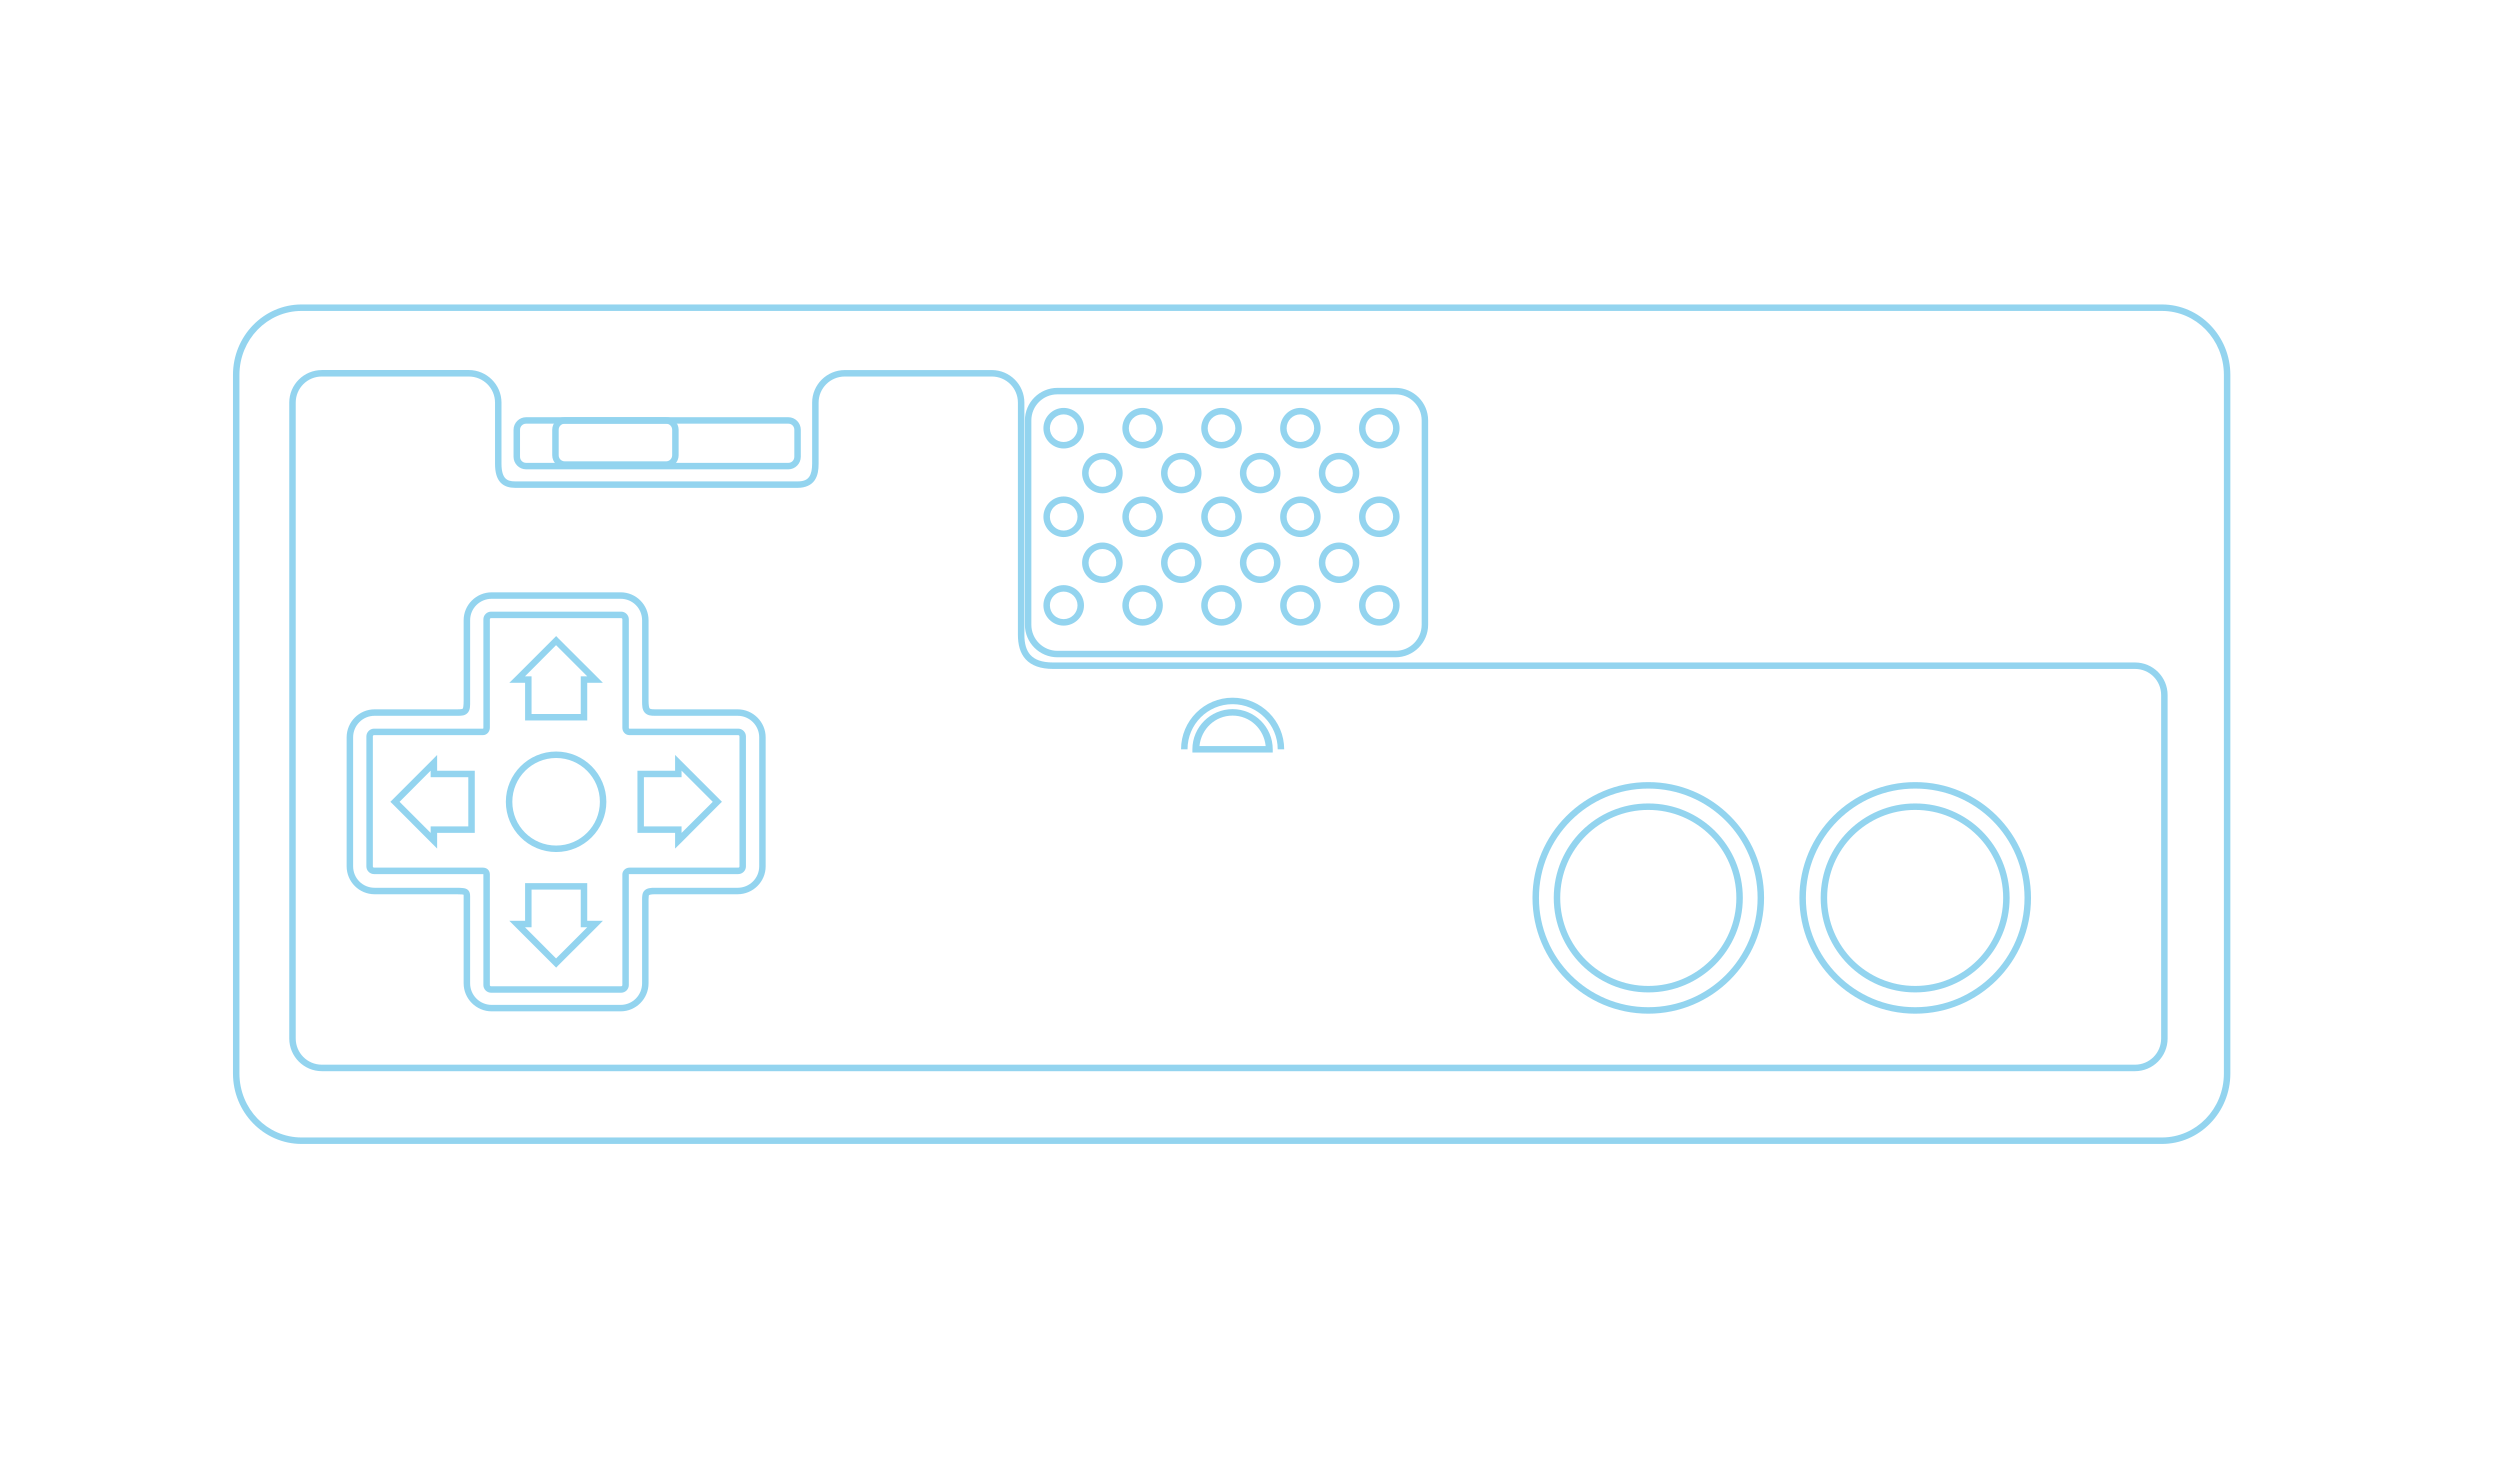 <?xml version="1.0" encoding="utf-8"?>
<!-- Generator: Adobe Illustrator 13.0.0, SVG Export Plug-In . SVG Version: 6.00 Build 14948)  -->
<!DOCTYPE svg>
<svg version="1.2" baseProfile="tiny"
	 id="Layer_3" xmlns:x="http://ns.adobe.com/Extensibility/1.0/" xmlns:i="http://ns.adobe.com/AdobeIllustrator/10.0/" xmlns:graph="http://ns.adobe.com/Graphs/1.0/" xmlns:rdf="http://www.w3.org/1999/02/22-rdf-syntax-ns#" xmlns:dc="http://purl.org/dc/elements/1.1/" xmlns:cc="http://creativecommons.org/ns#"
	 xmlns="http://www.w3.org/2000/svg" xmlns:xlink="http://www.w3.org/1999/xlink" xmlns:a="http://ns.adobe.com/AdobeSVGViewerExtensions/3.0/"
	 x="0px" y="0px" width="598.189px" height="350.26px" viewBox="0 0 598.189 350.26" xml:space="preserve">
<path id="path3" fill="#93D4EF" d="M77.009,88.543c-4.303,0-7.798,3.495-7.798,7.798v27.028v125.116
	c0,4.303,3.496,7.822,7.798,7.822h433.85c4.304,0,7.799-3.52,7.799-7.822v-82.173c0-4.303-3.495-7.798-7.799-7.798H251.987
	c-2.768,0-4.417-0.694-5.425-1.792c-1.006-1.099-1.452-2.73-1.453-4.844V96.344c0-4.303-3.495-7.798-7.798-7.798h-35.165
	c-4.303,0-7.823,3.495-7.823,7.798v14.628c0,1.271-0.199,2.375-0.678,3.076c-0.479,0.701-1.221,1.139-2.81,1.139H123.29
	c-1.134,0-1.88-0.216-2.398-0.775c-0.517-0.56-0.896-1.6-0.896-3.439V96.345c-0.006-4.313-3.525-7.809-7.829-7.809H77.002
	L77.009,88.543z M77.009,90.093h35.166c3.465,0,6.272,2.783,6.272,6.249v14.628c0,2.048,0.414,3.513,1.308,4.48
	c0.894,0.968,2.171,1.284,3.536,1.284h67.545c1.929,0,3.323-0.69,4.093-1.816c0.77-1.127,0.945-2.535,0.945-3.948V96.341
	c0-3.466,2.807-6.249,6.273-6.249h35.165c3.465,0,6.248,2.783,6.248,6.249v55.532c0.001,2.329,0.497,4.393,1.865,5.886
	c1.368,1.492,3.531,2.301,6.563,2.301h258.87c3.467,0,6.249,2.784,6.249,6.248v82.173c0,3.466-2.782,6.271-6.249,6.271H77.01
	c-3.466,0-6.249-2.806-6.249-6.271V123.366V96.338c0-3.465,2.783-6.248,6.249-6.248L77.009,90.093z"/>
<path id="path5" fill="none" stroke="#93D4EF" stroke-width="1.55" d="M195.104,167.793"/>
<path id="path7" fill="#93D4EF" d="M253.027,92.805c-4.304,0-7.798,3.496-7.798,7.798v48.873c0,4.303,3.495,7.797,7.798,7.797
	h80.894c4.304,0,7.799-3.494,7.799-7.797v-48.873c0-4.306-3.495-7.801-7.797-7.801h-80.894L253.027,92.805z M253.027,94.355h80.894
	c3.466,0,6.249,2.783,6.249,6.248v48.873c0,3.466-2.783,6.249-6.249,6.249h-80.894c-3.466,0-6.249-2.783-6.249-6.249v-48.873
	C246.779,97.138,249.561,94.355,253.027,94.355z"/>
<path id="circle9" fill="#93D4EF" d="M254.507,97.601c-2.667,0-4.843,2.2-4.843,4.868c0,2.668,2.176,4.844,4.843,4.844
	c2.668,0,4.868-2.176,4.868-4.844C259.375,99.801,257.175,97.601,254.507,97.601z M254.507,99.151c1.831,0,3.318,1.488,3.318,3.318
	s-1.488,3.293-3.318,3.293c-1.829,0-3.293-1.463-3.293-3.293S252.678,99.151,254.507,99.151z"/>
<path id="circle11" fill="#93D4EF" d="M273.394,97.601c-2.667,0-4.844,2.2-4.844,4.868c0,2.668,2.177,4.844,4.844,4.844
	s4.843-2.176,4.843-4.844C278.237,99.801,276.062,97.601,273.394,97.601z M273.394,99.151c1.83,0,3.293,1.488,3.293,3.318
	s-1.464,3.293-3.293,3.293c-1.83,0-3.293-1.463-3.293-3.293S271.564,99.151,273.394,99.151z"/>
<path id="circle13" fill="#93D4EF" d="M292.265,97.601c-2.667,0-4.843,2.2-4.843,4.868c0,2.668,2.176,4.844,4.843,4.844
	c2.667,0,4.868-2.176,4.868-4.844C297.133,99.801,294.932,97.601,292.265,97.601z M292.265,99.151c1.83,0,3.318,1.488,3.318,3.318
	s-1.488,3.293-3.318,3.293c-1.83,0-3.293-1.463-3.293-3.293S290.435,99.151,292.265,99.151z"/>
<path id="circle15" fill="#93D4EF" d="M311.151,97.601c-2.668,0-4.844,2.2-4.844,4.868c0,2.668,2.176,4.844,4.844,4.844
	s4.843-2.176,4.843-4.844C315.994,99.801,313.819,97.601,311.151,97.601z M311.151,99.151c1.829,0,3.293,1.488,3.293,3.318
	s-1.464,3.293-3.293,3.293c-1.828,0-3.294-1.463-3.294-3.293S309.323,99.151,311.151,99.151z"/>
<path id="circle17" fill="#93D4EF" d="M263.784,108.353c-2.667,0-4.868,2.176-4.868,4.844c0,2.667,2.2,4.843,4.868,4.843
	s4.844-2.176,4.844-4.843C268.627,110.529,266.451,108.353,263.784,108.353z M263.784,109.903c1.831,0,3.294,1.463,3.294,3.294
	c0,1.83-1.463,3.293-3.294,3.293c-1.83,0-3.317-1.463-3.317-3.293C260.466,111.367,261.954,109.903,263.784,109.903z"/>
<path id="circle19" fill="#93D4EF" d="M282.647,108.353c-2.667,0-4.843,2.176-4.843,4.844c0,2.667,2.176,4.843,4.843,4.843
	s4.844-2.176,4.844-4.843C287.492,110.529,285.315,108.353,282.647,108.353z M282.647,109.903c1.83,0,3.293,1.463,3.293,3.294
	c0,1.83-1.463,3.293-3.293,3.293s-3.293-1.463-3.293-3.293C279.354,111.367,280.817,109.903,282.647,109.903z"/>
<path id="circle21" fill="#93D4EF" d="M301.542,108.353c-2.668,0-4.868,2.176-4.868,4.844c0,2.667,2.2,4.843,4.868,4.843
	s4.845-2.176,4.845-4.843C306.387,110.529,304.21,108.353,301.542,108.353z M301.542,109.903c1.83,0,3.295,1.463,3.295,3.294
	c0,1.83-1.465,3.293-3.295,3.293s-3.318-1.463-3.318-3.293C298.224,111.367,299.712,109.903,301.542,109.903z"/>
<path id="circle23" fill="#93D4EF" d="M320.405,108.353c-2.668,0-4.844,2.176-4.844,4.844c0,2.667,2.176,4.843,4.844,4.843
	s4.844-2.176,4.844-4.843C325.249,110.529,323.073,108.353,320.405,108.353z M320.405,109.903c1.83,0,3.294,1.463,3.294,3.294
	c0,1.83-1.464,3.293-3.294,3.293s-3.293-1.463-3.293-3.293C317.112,111.367,318.575,109.903,320.405,109.903z"/>
<path id="circle25" fill="#93D4EF" d="M263.784,129.811c-2.667,0-4.868,2.176-4.868,4.844c0,2.668,2.2,4.844,4.868,4.844
	s4.844-2.176,4.844-4.844C268.627,131.987,266.451,129.811,263.784,129.811z M263.784,131.361c1.831,0,3.294,1.463,3.294,3.293
	s-1.463,3.293-3.294,3.293c-1.83,0-3.317-1.463-3.317-3.293S261.954,131.361,263.784,131.361z"/>
<path id="circle27" fill="#93D4EF" d="M282.647,129.811c-2.667,0-4.843,2.176-4.843,4.844c0,2.668,2.176,4.844,4.843,4.844
	s4.844-2.176,4.844-4.844C287.492,131.987,285.315,129.811,282.647,129.811z M282.647,131.361c1.83,0,3.293,1.463,3.293,3.293
	s-1.463,3.293-3.293,3.293s-3.293-1.463-3.293-3.293S280.817,131.361,282.647,131.361z"/>
<path id="circle29" fill="#93D4EF" d="M301.542,129.811c-2.668,0-4.868,2.176-4.868,4.844c0,2.668,2.2,4.844,4.868,4.844
	s4.845-2.176,4.845-4.844C306.387,131.987,304.21,129.811,301.542,129.811z M301.542,131.361c1.83,0,3.295,1.463,3.295,3.293
	s-1.465,3.293-3.295,3.293s-3.318-1.463-3.318-3.293S299.712,131.361,301.542,131.361z"/>
<path id="circle31" fill="#93D4EF" d="M320.405,129.811c-2.668,0-4.844,2.176-4.844,4.844c0,2.668,2.176,4.844,4.844,4.844
	s4.844-2.176,4.844-4.844C325.249,131.987,323.073,129.811,320.405,129.811z M320.405,131.361c1.83,0,3.294,1.463,3.294,3.293
	s-1.464,3.293-3.294,3.293s-3.293-1.463-3.293-3.293S318.575,131.361,320.405,131.361z"/>
<path id="circle33" fill="#93D4EF" d="M330.023,97.601c-2.669,0-4.844,2.2-4.844,4.868c0,2.668,2.175,4.844,4.844,4.844
	c2.667,0,4.868-2.176,4.868-4.844C334.892,99.801,332.69,97.601,330.023,97.601z M330.023,99.151c1.83,0,3.318,1.488,3.318,3.318
	s-1.488,3.293-3.318,3.293c-1.831,0-3.294-1.463-3.294-3.293S328.192,99.151,330.023,99.151z"/>
<path id="circle35" fill="#93D4EF" d="M254.507,118.792c-2.667,0-4.843,2.2-4.843,4.868c0,2.667,2.176,4.844,4.843,4.844
	c2.668,0,4.868-2.176,4.868-4.844C259.375,120.992,257.175,118.792,254.507,118.792z M254.507,120.341
	c1.831,0,3.318,1.488,3.318,3.318c0,1.83-1.488,3.294-3.318,3.294c-1.829,0-3.293-1.464-3.293-3.294
	C251.213,121.83,252.678,120.341,254.507,120.341z"/>
<path id="circle37" fill="#93D4EF" d="M273.394,118.792c-2.667,0-4.844,2.2-4.844,4.868c0,2.667,2.177,4.844,4.844,4.844
	s4.843-2.176,4.843-4.844C278.237,120.992,276.062,118.792,273.394,118.792z M273.394,120.341c1.83,0,3.293,1.488,3.293,3.318
	c0,1.83-1.464,3.294-3.293,3.294c-1.83,0-3.293-1.464-3.293-3.294C270.101,121.83,271.564,120.341,273.394,120.341z"/>
<path id="circle39" fill="#93D4EF" d="M292.265,118.792c-2.667,0-4.843,2.2-4.843,4.868c0,2.667,2.176,4.844,4.843,4.844
	c2.667,0,4.868-2.176,4.868-4.844C297.133,120.992,294.932,118.792,292.265,118.792z M292.265,120.341
	c1.83,0,3.318,1.488,3.318,3.318c0,1.83-1.488,3.294-3.318,3.294c-1.83,0-3.293-1.464-3.293-3.294
	C288.971,121.83,290.435,120.341,292.265,120.341z"/>
<path id="circle41" fill="#93D4EF" d="M311.151,118.792c-2.668,0-4.844,2.2-4.844,4.868c0,2.667,2.176,4.844,4.844,4.844
	s4.843-2.176,4.843-4.844C315.994,120.992,313.819,118.792,311.151,118.792z M311.151,120.341c1.829,0,3.293,1.488,3.293,3.318
	c0,1.83-1.464,3.294-3.293,3.294c-1.828,0-3.294-1.464-3.294-3.294C307.857,121.83,309.323,120.341,311.151,120.341z"/>
<path id="circle43" fill="#93D4EF" d="M330.023,118.792c-2.669,0-4.844,2.2-4.844,4.868c0,2.667,2.175,4.844,4.844,4.844
	c2.667,0,4.868-2.176,4.868-4.844C334.892,120.992,332.69,118.792,330.023,118.792z M330.023,120.341
	c1.83,0,3.318,1.488,3.318,3.318c0,1.83-1.488,3.294-3.318,3.294c-1.831,0-3.294-1.464-3.294-3.294
	C326.729,121.83,328.192,120.341,330.023,120.341z"/>
<path id="circle45" fill="#93D4EF" d="M254.507,140.007c-2.667,0-4.843,2.176-4.843,4.844c0,2.667,2.176,4.843,4.843,4.843
	c2.668,0,4.868-2.176,4.868-4.843C259.375,142.183,257.175,140.007,254.507,140.007z M254.507,141.557
	c1.831,0,3.318,1.464,3.318,3.294c0,1.83-1.488,3.293-3.318,3.293c-1.829,0-3.293-1.464-3.293-3.293
	C251.213,143.021,252.678,141.557,254.507,141.557z"/>
<path id="circle47" fill="#93D4EF" d="M273.394,140.007c-2.667,0-4.844,2.176-4.844,4.844c0,2.667,2.177,4.843,4.844,4.843
	s4.843-2.176,4.843-4.843C278.237,142.183,276.062,140.007,273.394,140.007z M273.394,141.557c1.83,0,3.293,1.464,3.293,3.294
	c0,1.83-1.464,3.293-3.293,3.293c-1.83,0-3.293-1.464-3.293-3.293C270.101,143.021,271.564,141.557,273.394,141.557z"/>
<path id="circle49" fill="#93D4EF" d="M292.265,140.007c-2.667,0-4.843,2.176-4.843,4.844c0,2.667,2.176,4.843,4.843,4.843
	c2.667,0,4.868-2.176,4.868-4.843C297.133,142.183,294.932,140.007,292.265,140.007z M292.265,141.557
	c1.83,0,3.318,1.464,3.318,3.294c0,1.83-1.488,3.293-3.318,3.293c-1.83,0-3.293-1.464-3.293-3.293
	C288.971,143.021,290.435,141.557,292.265,141.557z"/>
<path id="circle51" fill="#93D4EF" d="M311.151,140.007c-2.668,0-4.844,2.176-4.844,4.844c0,2.667,2.176,4.843,4.844,4.843
	s4.843-2.176,4.843-4.843C315.994,142.183,313.819,140.007,311.151,140.007z M311.151,141.557c1.829,0,3.293,1.464,3.293,3.294
	c0,1.83-1.464,3.293-3.293,3.293c-1.828,0-3.294-1.464-3.294-3.293C307.857,143.021,309.323,141.557,311.151,141.557z"/>
<path id="circle53" fill="#93D4EF" d="M330.023,140.007c-2.669,0-4.844,2.176-4.844,4.844c0,2.667,2.175,4.843,4.844,4.843
	c2.667,0,4.868-2.176,4.868-4.843C334.892,142.183,332.69,140.007,330.023,140.007z M330.023,141.557
	c1.83,0,3.318,1.464,3.318,3.294c0,1.83-1.488,3.293-3.318,3.293c-1.831,0-3.294-1.464-3.294-3.293
	C326.729,143.021,328.192,141.557,330.023,141.557z"/>
<path id="path55" fill="#93D4EF" d="M125.881,99.828c-1.645,0-3.003,1.358-3.003,3.003v6.466c0,1.646,1.358,3.003,3.003,3.003h62.75
	c1.646,0,2.979-1.357,2.979-3.003v-6.466c0-1.646-1.333-3.003-2.979-3.003H125.881z M125.881,101.378h62.75
	c0.809,0,1.429,0.645,1.429,1.453v6.466c0,0.808-0.621,1.453-1.429,1.453h-62.75c-0.808,0-1.453-0.646-1.453-1.453v-6.466
	C124.429,102.023,125.074,101.378,125.881,101.378z"/>
<path id="path57" fill="#93D4EF" d="M135.135,99.828c-1.645,0-3.003,1.358-3.003,3.003v6.103c0,1.646,1.358,3.003,3.003,3.003
	h24.243c1.646,0,3.003-1.357,3.003-3.003v-6.103c0-1.646-1.358-3.003-3.003-3.003H135.135z M135.135,101.378h24.243
	c0.808,0,1.454,0.645,1.454,1.453v6.103c0,0.808-0.646,1.453-1.454,1.453h-24.243c-0.808,0-1.453-0.645-1.453-1.453v-6.103
	C133.682,102.023,134.327,101.378,135.135,101.378z"/>
<path id="circle59" fill="#93D4EF" d="M394.394,187.138c-15.292,0-27.706,12.414-27.706,27.706s12.414,27.706,27.706,27.706
	s27.705-12.414,27.705-27.706S409.686,187.138,394.394,187.138z M394.394,188.688c14.455,0,26.155,11.702,26.155,26.156
	S408.849,241,394.394,241c-14.454,0-26.156-11.702-26.156-26.156S379.939,188.688,394.394,188.688z"/>
<path id="circle61" fill="#93D4EF" d="M394.394,192.245c-12.48,0-22.621,10.114-22.621,22.596c0,12.48,10.141,22.621,22.621,22.621
	c12.481,0,22.621-10.141,22.621-22.621C417.015,202.359,406.875,192.245,394.394,192.245z M394.394,193.795
	c11.645,0,21.071,9.403,21.071,21.046c0,11.644-9.427,21.071-21.071,21.071c-11.644,0-21.07-9.428-21.07-21.071
	S382.75,193.795,394.394,193.795z"/>
<path id="circle63" fill="#93D4EF" d="M458.261,187.138c-15.291,0-27.706,12.414-27.706,27.706s12.415,27.706,27.706,27.706
	c15.292,0,27.706-12.414,27.706-27.706S473.553,187.138,458.261,187.138z M458.261,188.688c14.455,0,26.156,11.702,26.156,26.156
	S472.716,241,458.261,241c-14.454,0-26.156-11.702-26.156-26.156S443.807,188.688,458.261,188.688z"/>
<path id="circle65" fill="#93D4EF" d="M458.261,192.245c-12.48,0-22.62,10.114-22.62,22.596c0,12.48,10.14,22.621,22.62,22.621
	c12.481,0,22.596-10.141,22.596-22.621C480.856,202.359,470.742,192.245,458.261,192.245z M458.261,193.795
	c11.645,0,21.046,9.403,21.046,21.046c0,11.644-9.403,21.071-21.046,21.071s-21.07-9.428-21.07-21.071
	S446.618,193.795,458.261,193.795z"/>
<path id="path67" fill="#93D4EF" d="M117.647,141.727c-3.69,0-6.709,2.995-6.709,6.685v19.205c0,1.251-0.127,1.826-0.194,1.914
	c-0.033,0.043-0.041,0.074-0.242,0.121s-0.569,0.073-1.065,0.073H89.626c-3.69,0-6.684,3.019-6.684,6.709v30.854
	c0,3.689,2.994,6.684,6.684,6.684h19.617c0.632,0,1.097,0.015,1.38,0.049c0.283,0.034,0.352,0.105,0.314,0.071
	c-0.036-0.031-0.02-0.098,0,0.073c0.021,0.173,0,0.502,0,0.945v20.173c0,3.69,3.019,6.709,6.709,6.709h30.854
	c3.69,0,6.684-3.019,6.684-6.709v-20.101c0-0.35,0.02-0.638,0.048-0.8c0.029-0.161,0.051-0.171,0.073-0.193
	c0.044-0.045,0.418-0.236,1.501-0.218h0.024h19.666c3.69,0,6.708-2.994,6.708-6.685v-30.854c0-3.689-3.018-6.708-6.708-6.708H156.76
	c-0.475,0-0.813-0.02-1.018-0.073c-0.205-0.053-0.265-0.107-0.314-0.169c-0.1-0.124-0.243-0.668-0.243-1.816V148.41
	c0-3.689-2.994-6.685-6.684-6.685L117.647,141.727L117.647,141.727z M117.647,143.276h30.854c2.852,0,5.134,2.283,5.134,5.135
	v19.254c0,1.219,0.014,2.082,0.581,2.785c0.284,0.352,0.714,0.593,1.139,0.702c0.424,0.11,0.87,0.122,1.405,0.122h19.738
	c2.852,0,5.159,2.306,5.159,5.159v30.854c0,2.852-2.307,5.134-5.159,5.134h-19.666c-1.215-0.021-2.056,0.084-2.64,0.679
	c-0.292,0.296-0.422,0.667-0.485,1.017c-0.063,0.348-0.072,0.696-0.072,1.065v20.102c0,2.853-2.282,5.159-5.134,5.159h-30.854
	c-2.853,0-5.159-2.307-5.159-5.159v-20.174c0-0.431,0.018-0.763-0.024-1.114c-0.042-0.351-0.175-0.773-0.509-1.065
	s-0.718-0.384-1.138-0.436c-0.419-0.051-0.926-0.073-1.574-0.073H89.627c-2.853,0-5.134-2.281-5.134-5.134v-30.854
	c0-2.853,2.281-5.159,5.134-5.159h19.81c0.541,0,0.983,0.003,1.405-0.097c0.421-0.098,0.86-0.338,1.138-0.702
	c0.556-0.726,0.509-1.564,0.509-2.858v-19.205c0-2.852,2.306-5.134,5.159-5.134L117.647,143.276z"/>
<path id="path69" fill="#93D4EF" d="M117.502,146.353c-1.01,0-1.841,0.831-1.841,1.841v25.938c0,0.171-0.034,0.217-0.097,0.217
	h-26.06c-1.009,0-1.84,0.855-1.84,1.865v31.098c0,1.009,0.831,1.84,1.84,1.84h26.01h0.025c0.094,0.008,0.157,0.034,0.145,0.024
	c-0.014-0.012-0.024-0.053-0.024,0.024v26.495c0,1.01,0.831,1.84,1.841,1.84h31.121c1.009,0,1.84-0.83,1.84-1.84V209.2
	c0-0.03-0.078-0.049,0.146-0.049h26.035c1.01,0,1.841-0.831,1.841-1.84v-31.098c0-1.009-0.831-1.865-1.841-1.865h-26.059
	c-0.054,0-0.121-0.042-0.121-0.193v-25.962c0-1.01-0.831-1.841-1.84-1.841H117.502L117.502,146.353z M117.502,147.903h31.121
	c0.171,0,0.291,0.119,0.291,0.291v25.962c0,0.897,0.699,1.744,1.671,1.744h26.059c0.173,0,0.291,0.142,0.291,0.314v31.098
	c0,0.171-0.118,0.29-0.291,0.29h-26.035c-0.937,0-1.695,0.78-1.695,1.599v26.495c0,0.173-0.12,0.29-0.291,0.29h-31.121
	c-0.171,0-0.291-0.117-0.291-0.29V209.2c0-0.437-0.177-0.896-0.509-1.187c-0.331-0.292-0.744-0.412-1.162-0.412H89.505
	c-0.173,0-0.291-0.119-0.291-0.29v-31.098c0-0.173,0.118-0.314,0.291-0.314h26.06c0.985,0,1.647-0.893,1.647-1.768v-25.938
	C117.211,148.022,117.331,147.902,117.502,147.903L117.502,147.903z"/>
<path id="circle71" fill="#93D4EF" d="M133.075,179.821c-6.629,0-12.037,5.408-12.037,12.037s5.408,12.012,12.037,12.012
	c6.628,0,12.012-5.383,12.012-12.012S139.703,179.821,133.075,179.821z M133.075,181.371c5.791,0,10.462,4.695,10.462,10.487
	c0,5.791-4.671,10.462-10.462,10.462c-5.792,0-10.487-4.671-10.487-10.462C122.588,186.066,127.283,181.371,133.075,181.371z"/>
<path id="path73" fill="none" stroke="#93D4EF" stroke-width="1.55" d="M114.776,189.749"/>
<path id="polygon75" fill="#93D4EF" d="M104.594,180.644l-1.308,1.332l-9.324,9.324l-0.557,0.557l0.557,0.533l9.324,9.348
	l1.308,1.308v-1.864v-1.89h8.234h0.775v-0.774v-13.321v-0.775h-0.775h-8.234v-1.889v-1.89V180.644z M103.043,184.397v0.799v0.775
	h0.775h8.234v11.77h-8.234h-0.775v0.775v0.775l-7.435-7.436L103.043,184.397L103.043,184.397z"/>
<path id="polygon77" fill="#93D4EF" d="M125.64,211.311v0.774v8.234h-1.889h-1.889l1.332,1.332l9.324,9.324l0.557,0.557l0.532-0.557
	l9.349-9.324l1.307-1.332h-1.864h-1.889v-8.234v-0.774h-0.775h-13.321H125.64L125.64,211.311z M127.19,212.86h11.77v8.234v0.774
	h0.775h0.775l-7.46,7.459l-7.435-7.459h0.799h0.775v-0.774L127.19,212.86L127.19,212.86z"/>
<path id="polygon79" fill="#93D4EF" d="M161.531,180.644v1.889v1.889h-8.234h-0.775v0.775v13.32v0.775h0.775h8.234v1.889v1.865
	l1.332-1.309l9.324-9.354l0.557-0.535l-0.557-0.559l-9.324-9.322l-1.333-1.334L161.531,180.644z M163.082,184.397l7.459,7.459
	l-7.459,7.436v-0.775v-0.775h-0.775h-8.235v-11.77h8.235h0.775v-0.775V184.397L163.082,184.397z"/>
<path id="polygon81" fill="#93D4EF" d="M133.075,152.193l-0.557,0.557l-9.324,9.324l-1.332,1.308h1.889h1.889v8.234v0.775h0.775
	h13.321h0.775v-0.775v-8.234h1.889h1.864l-1.308-1.308l-9.348-9.324L133.075,152.193L133.075,152.193z M133.05,154.373l7.46,7.459
	h-0.775h-0.775v0.775v8.234h-11.771v-8.234v-0.775h-0.775h-0.798L133.05,154.373L133.05,154.373z"/>
<path id="path83" fill="#93D4EF" d="M72.165,72.849c-9.068,0-16.42,7.566-16.42,16.856v167.159c0,9.291,7.352,16.855,16.42,16.855
	h445.109c9.068,0,16.396-7.564,16.396-16.855V89.705c0-9.29-7.332-16.856-16.398-16.856H72.162H72.165z M72.165,74.399h445.109
	c8.207,0,14.847,6.831,14.847,15.306v167.159c0,8.476-6.64,15.306-14.847,15.306H72.165c-8.208,0-14.872-6.828-14.872-15.306V89.705
	C57.293,81.229,63.957,74.399,72.165,74.399L72.165,74.399z"/>
<path id="path85" fill="#93D4EF" d="M294.923,169.677c-5.3,0-9.614,4.315-9.614,9.615v0.774h0.775h17.679h0.775v-0.774
	C304.538,173.992,300.223,169.677,294.923,169.677z M294.923,171.227c4.188,0,7.516,3.211,7.92,7.29h-15.839
	C287.409,174.438,290.734,171.227,294.923,171.227z"/>
<path id="path87" fill="#93D4EF" d="M294.923,166.941c-6.807,0-12.327,5.544-12.327,12.352h1.55c0-5.97,4.809-10.802,10.777-10.802
	c5.971,0,10.802,4.833,10.802,10.802h1.55C307.274,172.485,301.731,166.941,294.923,166.941z"/>
</svg>
